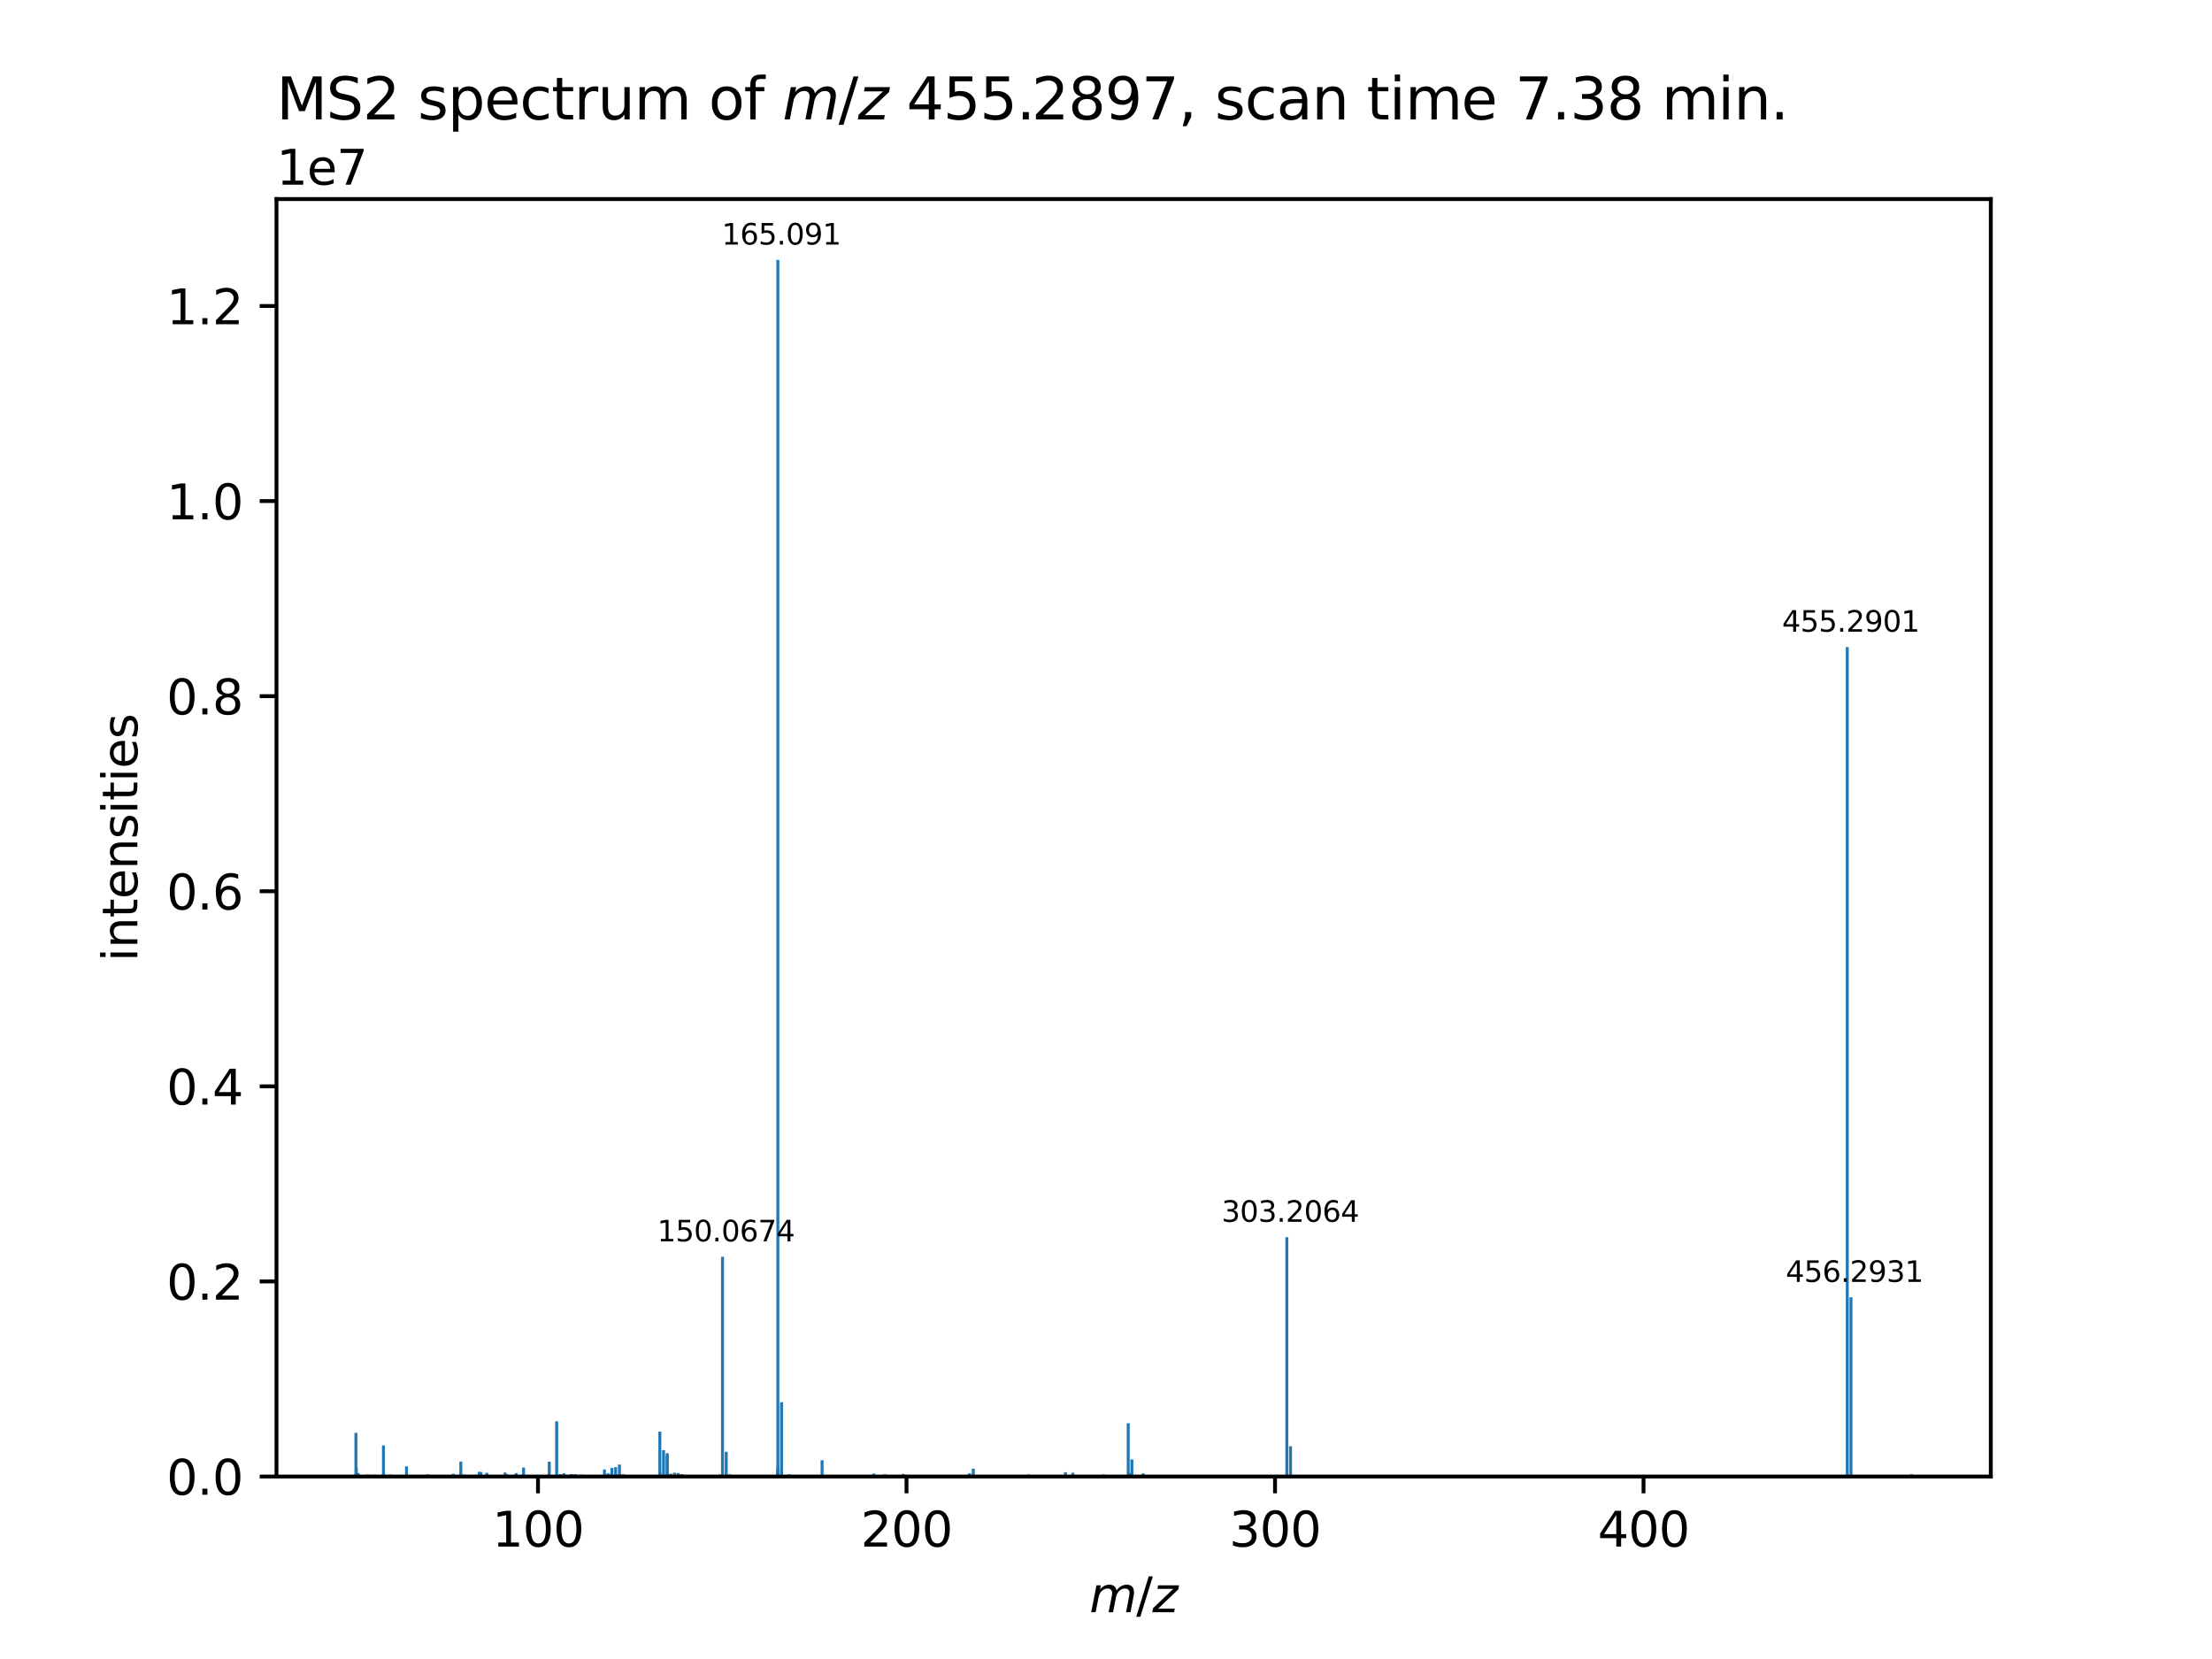 <?xml version="1.0" encoding="utf-8" standalone="no"?>
<!DOCTYPE svg PUBLIC "-//W3C//DTD SVG 1.1//EN"
  "http://www.w3.org/Graphics/SVG/1.1/DTD/svg11.dtd">
<svg xmlns:xlink="http://www.w3.org/1999/xlink" width="460.8pt" height="345.6pt" viewBox="0 0 460.8 345.6" xmlns="http://www.w3.org/2000/svg" version="1.1">
 <defs>
  <style type="text/css">*{stroke-linejoin: round; stroke-linecap: butt}</style>
 </defs>
 <g id="figure_1">
  <g id="patch_1">
   <path d="M 0 345.6 
L 460.8 345.6 
L 460.8 0 
L 0 0 
z
" style="fill: #ffffff"/>
  </g>
  <g id="axes_1">
   <g id="patch_2">
    <path d="M 57.6 307.584 
L 414.72 307.584 
L 414.72 41.472 
L 57.6 41.472 
z
" style="fill: #ffffff"/>
   </g>
   <g id="patch_3">
    <path d="M 73.833 307.584 
L 74.447 307.584 
L 74.447 307.118 
L 73.833 307.118 
z
" clip-path="url(#p48e1b397ef)" style="fill: #1f77b4"/>
   </g>
   <g id="patch_4">
    <path d="M 73.835 307.584 
L 74.449 307.584 
L 74.449 298.474 
L 73.835 298.474 
z
" clip-path="url(#p48e1b397ef)" style="fill: #1f77b4"/>
   </g>
   <g id="patch_5">
    <path d="M 73.92 307.584 
L 74.534 307.584 
L 74.534 305.673 
L 73.92 305.673 
z
" clip-path="url(#p48e1b397ef)" style="fill: #1f77b4"/>
   </g>
   <g id="patch_6">
    <path d="M 74.305 307.584 
L 74.919 307.584 
L 74.919 306.856 
L 74.305 306.856 
z
" clip-path="url(#p48e1b397ef)" style="fill: #1f77b4"/>
   </g>
   <g id="patch_7">
    <path d="M 74.497 307.584 
L 75.111 307.584 
L 75.111 307.254 
L 74.497 307.254 
z
" clip-path="url(#p48e1b397ef)" style="fill: #1f77b4"/>
   </g>
   <g id="patch_8">
    <path d="M 76.247 307.584 
L 76.861 307.584 
L 76.861 307.172 
L 76.247 307.172 
z
" clip-path="url(#p48e1b397ef)" style="fill: #1f77b4"/>
   </g>
   <g id="patch_9">
    <path d="M 76.962 307.584 
L 77.576 307.584 
L 77.576 307.219 
L 76.962 307.219 
z
" clip-path="url(#p48e1b397ef)" style="fill: #1f77b4"/>
   </g>
   <g id="patch_10">
    <path d="M 77.819 307.584 
L 78.433 307.584 
L 78.433 307.203 
L 77.819 307.203 
z
" clip-path="url(#p48e1b397ef)" style="fill: #1f77b4"/>
   </g>
   <g id="patch_11">
    <path d="M 79.574 307.584 
L 80.188 307.584 
L 80.188 306.986 
L 79.574 306.986 
z
" clip-path="url(#p48e1b397ef)" style="fill: #1f77b4"/>
   </g>
   <g id="patch_12">
    <path d="M 79.576 307.584 
L 80.19 307.584 
L 80.19 301.101 
L 79.576 301.101 
z
" clip-path="url(#p48e1b397ef)" style="fill: #1f77b4"/>
   </g>
   <g id="patch_13">
    <path d="M 80.995 307.584 
L 81.609 307.584 
L 81.609 307.173 
L 80.995 307.173 
z
" clip-path="url(#p48e1b397ef)" style="fill: #1f77b4"/>
   </g>
   <g id="patch_14">
    <path d="M 84.372 307.584 
L 84.986 307.584 
L 84.986 305.467 
L 84.372 305.467 
z
" clip-path="url(#p48e1b397ef)" style="fill: #1f77b4"/>
   </g>
   <g id="patch_15">
    <path d="M 88.788 307.584 
L 89.402 307.584 
L 89.402 307.122 
L 88.788 307.122 
z
" clip-path="url(#p48e1b397ef)" style="fill: #1f77b4"/>
   </g>
   <g id="patch_16">
    <path d="M 94.141 307.584 
L 94.755 307.584 
L 94.755 307.007 
L 94.141 307.007 
z
" clip-path="url(#p48e1b397ef)" style="fill: #1f77b4"/>
   </g>
   <g id="patch_17">
    <path d="M 95.688 307.584 
L 96.303 307.584 
L 96.303 304.477 
L 95.688 304.477 
z
" clip-path="url(#p48e1b397ef)" style="fill: #1f77b4"/>
   </g>
   <g id="patch_18">
    <path d="M 96.449 307.584 
L 97.064 307.584 
L 97.064 307.164 
L 96.449 307.164 
z
" clip-path="url(#p48e1b397ef)" style="fill: #1f77b4"/>
   </g>
   <g id="patch_19">
    <path d="M 98.962 307.584 
L 99.576 307.584 
L 99.576 307.214 
L 98.962 307.214 
z
" clip-path="url(#p48e1b397ef)" style="fill: #1f77b4"/>
   </g>
   <g id="patch_20">
    <path d="M 99.547 307.584 
L 100.161 307.584 
L 100.161 306.598 
L 99.547 306.598 
z
" clip-path="url(#p48e1b397ef)" style="fill: #1f77b4"/>
   </g>
   <g id="patch_21">
    <path d="M 99.863 307.584 
L 100.478 307.584 
L 100.478 306.665 
L 99.863 306.665 
z
" clip-path="url(#p48e1b397ef)" style="fill: #1f77b4"/>
   </g>
   <g id="patch_22">
    <path d="M 101.095 307.584 
L 101.709 307.584 
L 101.709 306.805 
L 101.095 306.805 
z
" clip-path="url(#p48e1b397ef)" style="fill: #1f77b4"/>
   </g>
   <g id="patch_23">
    <path d="M 104.9 307.584 
L 105.515 307.584 
L 105.515 306.762 
L 104.9 306.762 
z
" clip-path="url(#p48e1b397ef)" style="fill: #1f77b4"/>
   </g>
   <g id="patch_24">
    <path d="M 105.241 307.584 
L 105.855 307.584 
L 105.855 307.08 
L 105.241 307.08 
z
" clip-path="url(#p48e1b397ef)" style="fill: #1f77b4"/>
   </g>
   <g id="patch_25">
    <path d="M 107.212 307.584 
L 107.826 307.584 
L 107.826 306.864 
L 107.212 306.864 
z
" clip-path="url(#p48e1b397ef)" style="fill: #1f77b4"/>
   </g>
   <g id="patch_26">
    <path d="M 108.759 307.584 
L 109.373 307.584 
L 109.373 305.712 
L 108.759 305.712 
z
" clip-path="url(#p48e1b397ef)" style="fill: #1f77b4"/>
   </g>
   <g id="patch_27">
    <path d="M 113.919 307.584 
L 114.533 307.584 
L 114.533 307.153 
L 113.919 307.153 
z
" clip-path="url(#p48e1b397ef)" style="fill: #1f77b4"/>
   </g>
   <g id="patch_28">
    <path d="M 114.113 307.584 
L 114.727 307.584 
L 114.727 304.482 
L 114.113 304.482 
z
" clip-path="url(#p48e1b397ef)" style="fill: #1f77b4"/>
   </g>
   <g id="patch_29">
    <path d="M 115.66 307.584 
L 116.274 307.584 
L 116.274 296.081 
L 115.66 296.081 
z
" clip-path="url(#p48e1b397ef)" style="fill: #1f77b4"/>
   </g>
   <g id="patch_30">
    <path d="M 116.424 307.584 
L 117.038 307.584 
L 117.038 307.118 
L 116.424 307.118 
z
" clip-path="url(#p48e1b397ef)" style="fill: #1f77b4"/>
   </g>
   <g id="patch_31">
    <path d="M 116.43 307.584 
L 117.044 307.584 
L 117.044 307.12 
L 116.43 307.12 
z
" clip-path="url(#p48e1b397ef)" style="fill: #1f77b4"/>
   </g>
   <g id="patch_32">
    <path d="M 117.179 307.584 
L 117.793 307.584 
L 117.793 306.917 
L 117.179 306.917 
z
" clip-path="url(#p48e1b397ef)" style="fill: #1f77b4"/>
   </g>
   <g id="patch_33">
    <path d="M 118.727 307.584 
L 119.341 307.584 
L 119.341 307.069 
L 118.727 307.069 
z
" clip-path="url(#p48e1b397ef)" style="fill: #1f77b4"/>
   </g>
   <g id="patch_34">
    <path d="M 119.518 307.584 
L 120.132 307.584 
L 120.132 307.114 
L 119.518 307.114 
z
" clip-path="url(#p48e1b397ef)" style="fill: #1f77b4"/>
   </g>
   <g id="patch_35">
    <path d="M 121.01 307.584 
L 121.624 307.584 
L 121.624 307.21 
L 121.01 307.21 
z
" clip-path="url(#p48e1b397ef)" style="fill: #1f77b4"/>
   </g>
   <g id="patch_36">
    <path d="M 125.618 307.584 
L 126.232 307.584 
L 126.232 306.12 
L 125.618 306.12 
z
" clip-path="url(#p48e1b397ef)" style="fill: #1f77b4"/>
   </g>
   <g id="patch_37">
    <path d="M 126.391 307.584 
L 127.006 307.584 
L 127.006 306.913 
L 126.391 306.913 
z
" clip-path="url(#p48e1b397ef)" style="fill: #1f77b4"/>
   </g>
   <g id="patch_38">
    <path d="M 127.165 307.584 
L 127.779 307.584 
L 127.779 305.804 
L 127.165 305.804 
z
" clip-path="url(#p48e1b397ef)" style="fill: #1f77b4"/>
   </g>
   <g id="patch_39">
    <path d="M 127.939 307.584 
L 128.553 307.584 
L 128.553 305.626 
L 127.939 305.626 
z
" clip-path="url(#p48e1b397ef)" style="fill: #1f77b4"/>
   </g>
   <g id="patch_40">
    <path d="M 128.713 307.584 
L 129.327 307.584 
L 129.327 307.139 
L 128.713 307.139 
z
" clip-path="url(#p48e1b397ef)" style="fill: #1f77b4"/>
   </g>
   <g id="patch_41">
    <path d="M 128.731 307.584 
L 129.345 307.584 
L 129.345 305.1 
L 128.731 305.1 
z
" clip-path="url(#p48e1b397ef)" style="fill: #1f77b4"/>
   </g>
   <g id="patch_42">
    <path d="M 129.486 307.584 
L 130.1 307.584 
L 130.1 307.111 
L 129.486 307.111 
z
" clip-path="url(#p48e1b397ef)" style="fill: #1f77b4"/>
   </g>
   <g id="patch_43">
    <path d="M 137.151 307.584 
L 137.765 307.584 
L 137.765 298.228 
L 137.151 298.228 
z
" clip-path="url(#p48e1b397ef)" style="fill: #1f77b4"/>
   </g>
   <g id="patch_44">
    <path d="M 137.159 307.584 
L 137.773 307.584 
L 137.773 306.585 
L 137.159 306.585 
z
" clip-path="url(#p48e1b397ef)" style="fill: #1f77b4"/>
   </g>
   <g id="patch_45">
    <path d="M 137.924 307.584 
L 138.539 307.584 
L 138.539 302.093 
L 137.924 302.093 
z
" clip-path="url(#p48e1b397ef)" style="fill: #1f77b4"/>
   </g>
   <g id="patch_46">
    <path d="M 138.67 307.584 
L 139.284 307.584 
L 139.284 303.198 
L 138.67 303.198 
z
" clip-path="url(#p48e1b397ef)" style="fill: #1f77b4"/>
   </g>
   <g id="patch_47">
    <path d="M 138.698 307.584 
L 139.312 307.584 
L 139.312 302.728 
L 138.698 302.728 
z
" clip-path="url(#p48e1b397ef)" style="fill: #1f77b4"/>
   </g>
   <g id="patch_48">
    <path d="M 139.443 307.584 
L 140.058 307.584 
L 140.058 307.042 
L 139.443 307.042 
z
" clip-path="url(#p48e1b397ef)" style="fill: #1f77b4"/>
   </g>
   <g id="patch_49">
    <path d="M 139.468 307.584 
L 140.083 307.584 
L 140.083 307.037 
L 139.468 307.037 
z
" clip-path="url(#p48e1b397ef)" style="fill: #1f77b4"/>
   </g>
   <g id="patch_50">
    <path d="M 140.217 307.584 
L 140.831 307.584 
L 140.831 306.796 
L 140.217 306.796 
z
" clip-path="url(#p48e1b397ef)" style="fill: #1f77b4"/>
   </g>
   <g id="patch_51">
    <path d="M 140.245 307.584 
L 140.859 307.584 
L 140.859 307.091 
L 140.245 307.091 
z
" clip-path="url(#p48e1b397ef)" style="fill: #1f77b4"/>
   </g>
   <g id="patch_52">
    <path d="M 140.991 307.584 
L 141.605 307.584 
L 141.605 306.852 
L 140.991 306.852 
z
" clip-path="url(#p48e1b397ef)" style="fill: #1f77b4"/>
   </g>
   <g id="patch_53">
    <path d="M 141.765 307.584 
L 142.379 307.584 
L 142.379 307.064 
L 141.765 307.064 
z
" clip-path="url(#p48e1b397ef)" style="fill: #1f77b4"/>
   </g>
   <g id="patch_54">
    <path d="M 149.715 307.584 
L 150.329 307.584 
L 150.329 307.162 
L 149.715 307.162 
z
" clip-path="url(#p48e1b397ef)" style="fill: #1f77b4"/>
   </g>
   <g id="patch_55">
    <path d="M 150.203 307.584 
L 150.817 307.584 
L 150.817 261.802 
L 150.203 261.802 
z
" clip-path="url(#p48e1b397ef)" style="fill: #1f77b4"/>
   </g>
   <g id="patch_56">
    <path d="M 150.977 307.584 
L 151.591 307.584 
L 151.591 302.426 
L 150.977 302.426 
z
" clip-path="url(#p48e1b397ef)" style="fill: #1f77b4"/>
   </g>
   <g id="patch_57">
    <path d="M 151.75 307.584 
L 152.364 307.584 
L 152.364 307.12 
L 151.75 307.12 
z
" clip-path="url(#p48e1b397ef)" style="fill: #1f77b4"/>
   </g>
   <g id="patch_58">
    <path d="M 161.708 307.584 
L 162.322 307.584 
L 162.322 306.898 
L 161.708 306.898 
z
" clip-path="url(#p48e1b397ef)" style="fill: #1f77b4"/>
   </g>
   <g id="patch_59">
    <path d="M 161.714 307.584 
L 162.328 307.584 
L 162.328 306.213 
L 161.714 306.213 
z
" clip-path="url(#p48e1b397ef)" style="fill: #1f77b4"/>
   </g>
   <g id="patch_60">
    <path d="M 161.719 307.584 
L 162.333 307.584 
L 162.333 305.634 
L 161.719 305.634 
z
" clip-path="url(#p48e1b397ef)" style="fill: #1f77b4"/>
   </g>
   <g id="patch_61">
    <path d="M 161.736 307.584 
L 162.351 307.584 
L 162.351 54.144 
L 161.736 54.144 
z
" clip-path="url(#p48e1b397ef)" style="fill: #1f77b4"/>
   </g>
   <g id="patch_62">
    <path d="M 162.507 307.584 
L 163.121 307.584 
L 163.121 292.099 
L 162.507 292.099 
z
" clip-path="url(#p48e1b397ef)" style="fill: #1f77b4"/>
   </g>
   <g id="patch_63">
    <path d="M 164.055 307.584 
L 164.669 307.584 
L 164.669 307.126 
L 164.055 307.126 
z
" clip-path="url(#p48e1b397ef)" style="fill: #1f77b4"/>
   </g>
   <g id="patch_64">
    <path d="M 170.948 307.584 
L 171.563 307.584 
L 171.563 304.187 
L 170.948 304.187 
z
" clip-path="url(#p48e1b397ef)" style="fill: #1f77b4"/>
   </g>
   <g id="patch_65">
    <path d="M 181.708 307.584 
L 182.322 307.584 
L 182.322 306.98 
L 181.708 306.98 
z
" clip-path="url(#p48e1b397ef)" style="fill: #1f77b4"/>
   </g>
   <g id="patch_66">
    <path d="M 184.017 307.584 
L 184.631 307.584 
L 184.631 307.116 
L 184.017 307.116 
z
" clip-path="url(#p48e1b397ef)" style="fill: #1f77b4"/>
   </g>
   <g id="patch_67">
    <path d="M 187.853 307.584 
L 188.467 307.584 
L 188.467 307.045 
L 187.853 307.045 
z
" clip-path="url(#p48e1b397ef)" style="fill: #1f77b4"/>
   </g>
   <g id="patch_68">
    <path d="M 201.669 307.584 
L 202.283 307.584 
L 202.283 306.922 
L 201.669 306.922 
z
" clip-path="url(#p48e1b397ef)" style="fill: #1f77b4"/>
   </g>
   <g id="patch_69">
    <path d="M 202.444 307.584 
L 203.058 307.584 
L 203.058 305.944 
L 202.444 305.944 
z
" clip-path="url(#p48e1b397ef)" style="fill: #1f77b4"/>
   </g>
   <g id="patch_70">
    <path d="M 213.987 307.584 
L 214.601 307.584 
L 214.601 307.159 
L 213.987 307.159 
z
" clip-path="url(#p48e1b397ef)" style="fill: #1f77b4"/>
   </g>
   <g id="patch_71">
    <path d="M 221.652 307.584 
L 222.266 307.584 
L 222.266 306.7 
L 221.652 306.7 
z
" clip-path="url(#p48e1b397ef)" style="fill: #1f77b4"/>
   </g>
   <g id="patch_72">
    <path d="M 223.189 307.584 
L 223.803 307.584 
L 223.803 306.799 
L 223.189 306.799 
z
" clip-path="url(#p48e1b397ef)" style="fill: #1f77b4"/>
   </g>
   <g id="patch_73">
    <path d="M 229.573 307.584 
L 230.187 307.584 
L 230.187 307.16 
L 229.573 307.16 
z
" clip-path="url(#p48e1b397ef)" style="fill: #1f77b4"/>
   </g>
   <g id="patch_74">
    <path d="M 234.722 307.584 
L 235.336 307.584 
L 235.336 296.479 
L 234.722 296.479 
z
" clip-path="url(#p48e1b397ef)" style="fill: #1f77b4"/>
   </g>
   <g id="patch_75">
    <path d="M 235.194 307.584 
L 235.809 307.584 
L 235.809 306.842 
L 235.194 306.842 
z
" clip-path="url(#p48e1b397ef)" style="fill: #1f77b4"/>
   </g>
   <g id="patch_76">
    <path d="M 235.487 307.584 
L 236.101 307.584 
L 236.101 304.03 
L 235.487 304.03 
z
" clip-path="url(#p48e1b397ef)" style="fill: #1f77b4"/>
   </g>
   <g id="patch_77">
    <path d="M 237.817 307.584 
L 238.431 307.584 
L 238.431 306.928 
L 237.817 306.928 
z
" clip-path="url(#p48e1b397ef)" style="fill: #1f77b4"/>
   </g>
   <g id="patch_78">
    <path d="M 267.764 307.584 
L 268.379 307.584 
L 268.379 257.725 
L 267.764 257.725 
z
" clip-path="url(#p48e1b397ef)" style="fill: #1f77b4"/>
   </g>
   <g id="patch_79">
    <path d="M 268.534 307.584 
L 269.148 307.584 
L 269.148 301.283 
L 268.534 301.283 
z
" clip-path="url(#p48e1b397ef)" style="fill: #1f77b4"/>
   </g>
   <g id="patch_80">
    <path d="M 384.516 307.584 
L 385.13 307.584 
L 385.13 134.794 
L 384.516 134.794 
z
" clip-path="url(#p48e1b397ef)" style="fill: #1f77b4"/>
   </g>
   <g id="patch_81">
    <path d="M 385.286 307.584 
L 385.9 307.584 
L 385.9 270.245 
L 385.286 270.245 
z
" clip-path="url(#p48e1b397ef)" style="fill: #1f77b4"/>
   </g>
   <g id="patch_82">
    <path d="M 397.873 307.584 
L 398.487 307.584 
L 398.487 307.107 
L 397.873 307.107 
z
" clip-path="url(#p48e1b397ef)" style="fill: #1f77b4"/>
   </g>
   <g id="matplotlib.axis_1">
    <g id="xtick_1">
     <g id="line2d_1">
      <defs>
       <path id="ma6f1d16a0d" d="M 0 0 
L 0 3.5 
" style="stroke: #000000; stroke-width: 0.8"/>
      </defs>
      <g>
       <use xlink:href="#ma6f1d16a0d" x="112.075" y="307.584" style="stroke: #000000; stroke-width: 0.8"/>
      </g>
     </g>
     <g id="text_1">
      <!-- 100 -->
      <g transform="translate(102.531 322.182) scale(0.1 -0.1)">
       <defs>
        <path id="DejaVuSans-31" d="M 794 531 
L 1825 531 
L 1825 4091 
L 703 3866 
L 703 4441 
L 1819 4666 
L 2450 4666 
L 2450 531 
L 3481 531 
L 3481 0 
L 794 0 
L 794 531 
z
" transform="scale(0.016)"/>
        <path id="DejaVuSans-30" d="M 2034 4250 
Q 1547 4250 1301 3770 
Q 1056 3291 1056 2328 
Q 1056 1369 1301 889 
Q 1547 409 2034 409 
Q 2525 409 2770 889 
Q 3016 1369 3016 2328 
Q 3016 3291 2770 3770 
Q 2525 4250 2034 4250 
z
M 2034 4750 
Q 2819 4750 3233 4129 
Q 3647 3509 3647 2328 
Q 3647 1150 3233 529 
Q 2819 -91 2034 -91 
Q 1250 -91 836 529 
Q 422 1150 422 2328 
Q 422 3509 836 4129 
Q 1250 4750 2034 4750 
z
" transform="scale(0.016)"/>
       </defs>
       <use xlink:href="#DejaVuSans-31"/>
       <use xlink:href="#DejaVuSans-30" x="63.623"/>
       <use xlink:href="#DejaVuSans-30" x="127.246"/>
      </g>
     </g>
    </g>
    <g id="xtick_2">
     <g id="line2d_2">
      <g>
       <use xlink:href="#ma6f1d16a0d" x="188.842" y="307.584" style="stroke: #000000; stroke-width: 0.8"/>
      </g>
     </g>
     <g id="text_2">
      <!-- 200 -->
      <g transform="translate(179.299 322.182) scale(0.1 -0.1)">
       <defs>
        <path id="DejaVuSans-32" d="M 1228 531 
L 3431 531 
L 3431 0 
L 469 0 
L 469 531 
Q 828 903 1448 1529 
Q 2069 2156 2228 2338 
Q 2531 2678 2651 2914 
Q 2772 3150 2772 3378 
Q 2772 3750 2511 3984 
Q 2250 4219 1831 4219 
Q 1534 4219 1204 4116 
Q 875 4013 500 3803 
L 500 4441 
Q 881 4594 1212 4672 
Q 1544 4750 1819 4750 
Q 2544 4750 2975 4387 
Q 3406 4025 3406 3419 
Q 3406 3131 3298 2873 
Q 3191 2616 2906 2266 
Q 2828 2175 2409 1742 
Q 1991 1309 1228 531 
z
" transform="scale(0.016)"/>
       </defs>
       <use xlink:href="#DejaVuSans-32"/>
       <use xlink:href="#DejaVuSans-30" x="63.623"/>
       <use xlink:href="#DejaVuSans-30" x="127.246"/>
      </g>
     </g>
    </g>
    <g id="xtick_3">
     <g id="line2d_3">
      <g>
       <use xlink:href="#ma6f1d16a0d" x="265.61" y="307.584" style="stroke: #000000; stroke-width: 0.8"/>
      </g>
     </g>
     <g id="text_3">
      <!-- 300 -->
      <g transform="translate(256.066 322.182) scale(0.1 -0.1)">
       <defs>
        <path id="DejaVuSans-33" d="M 2597 2516 
Q 3050 2419 3304 2112 
Q 3559 1806 3559 1356 
Q 3559 666 3084 287 
Q 2609 -91 1734 -91 
Q 1441 -91 1130 -33 
Q 819 25 488 141 
L 488 750 
Q 750 597 1062 519 
Q 1375 441 1716 441 
Q 2309 441 2620 675 
Q 2931 909 2931 1356 
Q 2931 1769 2642 2001 
Q 2353 2234 1838 2234 
L 1294 2234 
L 1294 2753 
L 1863 2753 
Q 2328 2753 2575 2939 
Q 2822 3125 2822 3475 
Q 2822 3834 2567 4026 
Q 2313 4219 1838 4219 
Q 1578 4219 1281 4162 
Q 984 4106 628 3988 
L 628 4550 
Q 988 4650 1302 4700 
Q 1616 4750 1894 4750 
Q 2613 4750 3031 4423 
Q 3450 4097 3450 3541 
Q 3450 3153 3228 2886 
Q 3006 2619 2597 2516 
z
" transform="scale(0.016)"/>
       </defs>
       <use xlink:href="#DejaVuSans-33"/>
       <use xlink:href="#DejaVuSans-30" x="63.623"/>
       <use xlink:href="#DejaVuSans-30" x="127.246"/>
      </g>
     </g>
    </g>
    <g id="xtick_4">
     <g id="line2d_4">
      <g>
       <use xlink:href="#ma6f1d16a0d" x="342.378" y="307.584" style="stroke: #000000; stroke-width: 0.8"/>
      </g>
     </g>
     <g id="text_4">
      <!-- 400 -->
      <g transform="translate(332.834 322.182) scale(0.1 -0.1)">
       <defs>
        <path id="DejaVuSans-34" d="M 2419 4116 
L 825 1625 
L 2419 1625 
L 2419 4116 
z
M 2253 4666 
L 3047 4666 
L 3047 1625 
L 3713 1625 
L 3713 1100 
L 3047 1100 
L 3047 0 
L 2419 0 
L 2419 1100 
L 313 1100 
L 313 1709 
L 2253 4666 
z
" transform="scale(0.016)"/>
       </defs>
       <use xlink:href="#DejaVuSans-34"/>
       <use xlink:href="#DejaVuSans-30" x="63.623"/>
       <use xlink:href="#DejaVuSans-30" x="127.246"/>
      </g>
     </g>
    </g>
    <g id="text_5">
     <!-- ${m/z}$ -->
     <g transform="translate(226.96 335.861) scale(0.1 -0.1)">
      <defs>
       <path id="DejaVuSans-Oblique-6d" d="M 5747 2113 
L 5338 0 
L 4763 0 
L 5166 2094 
Q 5191 2228 5203 2325 
Q 5216 2422 5216 2491 
Q 5216 2772 5059 2928 
Q 4903 3084 4622 3084 
Q 4203 3084 3875 2770 
Q 3547 2456 3450 1953 
L 3066 0 
L 2491 0 
L 2900 2094 
Q 2925 2209 2937 2307 
Q 2950 2406 2950 2484 
Q 2950 2769 2794 2926 
Q 2638 3084 2363 3084 
Q 1938 3084 1609 2770 
Q 1281 2456 1184 1953 
L 800 0 
L 225 0 
L 909 3500 
L 1484 3500 
L 1375 2956 
Q 1609 3263 1923 3423 
Q 2238 3584 2597 3584 
Q 2978 3584 3223 3384 
Q 3469 3184 3519 2828 
Q 3781 3197 4126 3390 
Q 4472 3584 4856 3584 
Q 5306 3584 5551 3325 
Q 5797 3066 5797 2591 
Q 5797 2488 5784 2364 
Q 5772 2241 5747 2113 
z
" transform="scale(0.016)"/>
       <path id="DejaVuSans-2f" d="M 1625 4666 
L 2156 4666 
L 531 -594 
L 0 -594 
L 1625 4666 
z
" transform="scale(0.016)"/>
       <path id="DejaVuSans-Oblique-7a" d="M 744 3500 
L 3475 3500 
L 3372 2975 
L 738 459 
L 2913 459 
L 2822 0 
L -19 0 
L 84 525 
L 2719 3041 
L 653 3041 
L 744 3500 
z
" transform="scale(0.016)"/>
      </defs>
      <use xlink:href="#DejaVuSans-Oblique-6d" transform="translate(0 0.094)"/>
      <use xlink:href="#DejaVuSans-2f" transform="translate(97.412 0.094)"/>
      <use xlink:href="#DejaVuSans-Oblique-7a" transform="translate(131.104 0.094)"/>
     </g>
    </g>
   </g>
   <g id="matplotlib.axis_2">
    <g id="ytick_1">
     <g id="line2d_5">
      <defs>
       <path id="m318a97d03a" d="M 0 0 
L -3.5 0 
" style="stroke: #000000; stroke-width: 0.8"/>
      </defs>
      <g>
       <use xlink:href="#m318a97d03a" x="57.6" y="307.584" style="stroke: #000000; stroke-width: 0.8"/>
      </g>
     </g>
     <g id="text_6">
      <!-- 0.0 -->
      <g transform="translate(34.697 311.383) scale(0.1 -0.1)">
       <defs>
        <path id="DejaVuSans-2e" d="M 684 794 
L 1344 794 
L 1344 0 
L 684 0 
L 684 794 
z
" transform="scale(0.016)"/>
       </defs>
       <use xlink:href="#DejaVuSans-30"/>
       <use xlink:href="#DejaVuSans-2e" x="63.623"/>
       <use xlink:href="#DejaVuSans-30" x="95.41"/>
      </g>
     </g>
    </g>
    <g id="ytick_2">
     <g id="line2d_6">
      <g>
       <use xlink:href="#m318a97d03a" x="57.6" y="266.944" style="stroke: #000000; stroke-width: 0.8"/>
      </g>
     </g>
     <g id="text_7">
      <!-- 0.2 -->
      <g transform="translate(34.697 270.743) scale(0.1 -0.1)">
       <use xlink:href="#DejaVuSans-30"/>
       <use xlink:href="#DejaVuSans-2e" x="63.623"/>
       <use xlink:href="#DejaVuSans-32" x="95.41"/>
      </g>
     </g>
    </g>
    <g id="ytick_3">
     <g id="line2d_7">
      <g>
       <use xlink:href="#m318a97d03a" x="57.6" y="226.304" style="stroke: #000000; stroke-width: 0.8"/>
      </g>
     </g>
     <g id="text_8">
      <!-- 0.4 -->
      <g transform="translate(34.697 230.103) scale(0.1 -0.1)">
       <use xlink:href="#DejaVuSans-30"/>
       <use xlink:href="#DejaVuSans-2e" x="63.623"/>
       <use xlink:href="#DejaVuSans-34" x="95.41"/>
      </g>
     </g>
    </g>
    <g id="ytick_4">
     <g id="line2d_8">
      <g>
       <use xlink:href="#m318a97d03a" x="57.6" y="185.664" style="stroke: #000000; stroke-width: 0.8"/>
      </g>
     </g>
     <g id="text_9">
      <!-- 0.6 -->
      <g transform="translate(34.697 189.463) scale(0.1 -0.1)">
       <defs>
        <path id="DejaVuSans-36" d="M 2113 2584 
Q 1688 2584 1439 2293 
Q 1191 2003 1191 1497 
Q 1191 994 1439 701 
Q 1688 409 2113 409 
Q 2538 409 2786 701 
Q 3034 994 3034 1497 
Q 3034 2003 2786 2293 
Q 2538 2584 2113 2584 
z
M 3366 4563 
L 3366 3988 
Q 3128 4100 2886 4159 
Q 2644 4219 2406 4219 
Q 1781 4219 1451 3797 
Q 1122 3375 1075 2522 
Q 1259 2794 1537 2939 
Q 1816 3084 2150 3084 
Q 2853 3084 3261 2657 
Q 3669 2231 3669 1497 
Q 3669 778 3244 343 
Q 2819 -91 2113 -91 
Q 1303 -91 875 529 
Q 447 1150 447 2328 
Q 447 3434 972 4092 
Q 1497 4750 2381 4750 
Q 2619 4750 2861 4703 
Q 3103 4656 3366 4563 
z
" transform="scale(0.016)"/>
       </defs>
       <use xlink:href="#DejaVuSans-30"/>
       <use xlink:href="#DejaVuSans-2e" x="63.623"/>
       <use xlink:href="#DejaVuSans-36" x="95.41"/>
      </g>
     </g>
    </g>
    <g id="ytick_5">
     <g id="line2d_9">
      <g>
       <use xlink:href="#m318a97d03a" x="57.6" y="145.024" style="stroke: #000000; stroke-width: 0.8"/>
      </g>
     </g>
     <g id="text_10">
      <!-- 0.8 -->
      <g transform="translate(34.697 148.823) scale(0.1 -0.1)">
       <defs>
        <path id="DejaVuSans-38" d="M 2034 2216 
Q 1584 2216 1326 1975 
Q 1069 1734 1069 1313 
Q 1069 891 1326 650 
Q 1584 409 2034 409 
Q 2484 409 2743 651 
Q 3003 894 3003 1313 
Q 3003 1734 2745 1975 
Q 2488 2216 2034 2216 
z
M 1403 2484 
Q 997 2584 770 2862 
Q 544 3141 544 3541 
Q 544 4100 942 4425 
Q 1341 4750 2034 4750 
Q 2731 4750 3128 4425 
Q 3525 4100 3525 3541 
Q 3525 3141 3298 2862 
Q 3072 2584 2669 2484 
Q 3125 2378 3379 2068 
Q 3634 1759 3634 1313 
Q 3634 634 3220 271 
Q 2806 -91 2034 -91 
Q 1263 -91 848 271 
Q 434 634 434 1313 
Q 434 1759 690 2068 
Q 947 2378 1403 2484 
z
M 1172 3481 
Q 1172 3119 1398 2916 
Q 1625 2713 2034 2713 
Q 2441 2713 2670 2916 
Q 2900 3119 2900 3481 
Q 2900 3844 2670 4047 
Q 2441 4250 2034 4250 
Q 1625 4250 1398 4047 
Q 1172 3844 1172 3481 
z
" transform="scale(0.016)"/>
       </defs>
       <use xlink:href="#DejaVuSans-30"/>
       <use xlink:href="#DejaVuSans-2e" x="63.623"/>
       <use xlink:href="#DejaVuSans-38" x="95.41"/>
      </g>
     </g>
    </g>
    <g id="ytick_6">
     <g id="line2d_10">
      <g>
       <use xlink:href="#m318a97d03a" x="57.6" y="104.384" style="stroke: #000000; stroke-width: 0.8"/>
      </g>
     </g>
     <g id="text_11">
      <!-- 1.0 -->
      <g transform="translate(34.697 108.183) scale(0.1 -0.1)">
       <use xlink:href="#DejaVuSans-31"/>
       <use xlink:href="#DejaVuSans-2e" x="63.623"/>
       <use xlink:href="#DejaVuSans-30" x="95.41"/>
      </g>
     </g>
    </g>
    <g id="ytick_7">
     <g id="line2d_11">
      <g>
       <use xlink:href="#m318a97d03a" x="57.6" y="63.744" style="stroke: #000000; stroke-width: 0.8"/>
      </g>
     </g>
     <g id="text_12">
      <!-- 1.2 -->
      <g transform="translate(34.697 67.543) scale(0.1 -0.1)">
       <use xlink:href="#DejaVuSans-31"/>
       <use xlink:href="#DejaVuSans-2e" x="63.623"/>
       <use xlink:href="#DejaVuSans-32" x="95.41"/>
      </g>
     </g>
    </g>
    <g id="text_13">
     <!-- intensities -->
     <g transform="translate(28.617 200.315) rotate(-90) scale(0.1 -0.1)">
      <defs>
       <path id="DejaVuSans-69" d="M 603 3500 
L 1178 3500 
L 1178 0 
L 603 0 
L 603 3500 
z
M 603 4863 
L 1178 4863 
L 1178 4134 
L 603 4134 
L 603 4863 
z
" transform="scale(0.016)"/>
       <path id="DejaVuSans-6e" d="M 3513 2113 
L 3513 0 
L 2938 0 
L 2938 2094 
Q 2938 2591 2744 2837 
Q 2550 3084 2163 3084 
Q 1697 3084 1428 2787 
Q 1159 2491 1159 1978 
L 1159 0 
L 581 0 
L 581 3500 
L 1159 3500 
L 1159 2956 
Q 1366 3272 1645 3428 
Q 1925 3584 2291 3584 
Q 2894 3584 3203 3211 
Q 3513 2838 3513 2113 
z
" transform="scale(0.016)"/>
       <path id="DejaVuSans-74" d="M 1172 4494 
L 1172 3500 
L 2356 3500 
L 2356 3053 
L 1172 3053 
L 1172 1153 
Q 1172 725 1289 603 
Q 1406 481 1766 481 
L 2356 481 
L 2356 0 
L 1766 0 
Q 1100 0 847 248 
Q 594 497 594 1153 
L 594 3053 
L 172 3053 
L 172 3500 
L 594 3500 
L 594 4494 
L 1172 4494 
z
" transform="scale(0.016)"/>
       <path id="DejaVuSans-65" d="M 3597 1894 
L 3597 1613 
L 953 1613 
Q 991 1019 1311 708 
Q 1631 397 2203 397 
Q 2534 397 2845 478 
Q 3156 559 3463 722 
L 3463 178 
Q 3153 47 2828 -22 
Q 2503 -91 2169 -91 
Q 1331 -91 842 396 
Q 353 884 353 1716 
Q 353 2575 817 3079 
Q 1281 3584 2069 3584 
Q 2775 3584 3186 3129 
Q 3597 2675 3597 1894 
z
M 3022 2063 
Q 3016 2534 2758 2815 
Q 2500 3097 2075 3097 
Q 1594 3097 1305 2825 
Q 1016 2553 972 2059 
L 3022 2063 
z
" transform="scale(0.016)"/>
       <path id="DejaVuSans-73" d="M 2834 3397 
L 2834 2853 
Q 2591 2978 2328 3040 
Q 2066 3103 1784 3103 
Q 1356 3103 1142 2972 
Q 928 2841 928 2578 
Q 928 2378 1081 2264 
Q 1234 2150 1697 2047 
L 1894 2003 
Q 2506 1872 2764 1633 
Q 3022 1394 3022 966 
Q 3022 478 2636 193 
Q 2250 -91 1575 -91 
Q 1294 -91 989 -36 
Q 684 19 347 128 
L 347 722 
Q 666 556 975 473 
Q 1284 391 1588 391 
Q 1994 391 2212 530 
Q 2431 669 2431 922 
Q 2431 1156 2273 1281 
Q 2116 1406 1581 1522 
L 1381 1569 
Q 847 1681 609 1914 
Q 372 2147 372 2553 
Q 372 3047 722 3315 
Q 1072 3584 1716 3584 
Q 2034 3584 2315 3537 
Q 2597 3491 2834 3397 
z
" transform="scale(0.016)"/>
      </defs>
      <use xlink:href="#DejaVuSans-69"/>
      <use xlink:href="#DejaVuSans-6e" x="27.783"/>
      <use xlink:href="#DejaVuSans-74" x="91.162"/>
      <use xlink:href="#DejaVuSans-65" x="130.371"/>
      <use xlink:href="#DejaVuSans-6e" x="191.895"/>
      <use xlink:href="#DejaVuSans-73" x="255.273"/>
      <use xlink:href="#DejaVuSans-69" x="307.373"/>
      <use xlink:href="#DejaVuSans-74" x="335.156"/>
      <use xlink:href="#DejaVuSans-69" x="374.365"/>
      <use xlink:href="#DejaVuSans-65" x="402.148"/>
      <use xlink:href="#DejaVuSans-73" x="463.672"/>
     </g>
    </g>
    <g id="text_14">
     <!-- 1e7 -->
     <g transform="translate(57.6 38.472) scale(0.1 -0.1)">
      <defs>
       <path id="DejaVuSans-37" d="M 525 4666 
L 3525 4666 
L 3525 4397 
L 1831 0 
L 1172 0 
L 2766 4134 
L 525 4134 
L 525 4666 
z
" transform="scale(0.016)"/>
      </defs>
      <use xlink:href="#DejaVuSans-31"/>
      <use xlink:href="#DejaVuSans-65" x="63.623"/>
      <use xlink:href="#DejaVuSans-37" x="125.146"/>
     </g>
    </g>
   </g>
   <g id="patch_83">
    <path d="M 57.6 307.584 
L 57.6 41.472 
" style="fill: none; stroke: #000000; stroke-width: 0.8; stroke-linejoin: miter; stroke-linecap: square"/>
   </g>
   <g id="patch_84">
    <path d="M 414.72 307.584 
L 414.72 41.472 
" style="fill: none; stroke: #000000; stroke-width: 0.8; stroke-linejoin: miter; stroke-linecap: square"/>
   </g>
   <g id="patch_85">
    <path d="M 57.6 307.584 
L 414.72 307.584 
" style="fill: none; stroke: #000000; stroke-width: 0.8; stroke-linejoin: miter; stroke-linecap: square"/>
   </g>
   <g id="patch_86">
    <path d="M 57.6 41.472 
L 414.72 41.472 
" style="fill: none; stroke: #000000; stroke-width: 0.8; stroke-linejoin: miter; stroke-linecap: square"/>
   </g>
   <g id="text_15">
    <!-- 150.0674 -->
    <g transform="translate(136.916 258.598) scale(0.06 -0.06)">
     <defs>
      <path id="DejaVuSans-35" d="M 691 4666 
L 3169 4666 
L 3169 4134 
L 1269 4134 
L 1269 2991 
Q 1406 3038 1543 3061 
Q 1681 3084 1819 3084 
Q 2600 3084 3056 2656 
Q 3513 2228 3513 1497 
Q 3513 744 3044 326 
Q 2575 -91 1722 -91 
Q 1428 -91 1123 -41 
Q 819 9 494 109 
L 494 744 
Q 775 591 1075 516 
Q 1375 441 1709 441 
Q 2250 441 2565 725 
Q 2881 1009 2881 1497 
Q 2881 1984 2565 2268 
Q 2250 2553 1709 2553 
Q 1456 2553 1204 2497 
Q 953 2441 691 2322 
L 691 4666 
z
" transform="scale(0.016)"/>
     </defs>
     <use xlink:href="#DejaVuSans-31"/>
     <use xlink:href="#DejaVuSans-35" x="63.623"/>
     <use xlink:href="#DejaVuSans-30" x="127.246"/>
     <use xlink:href="#DejaVuSans-2e" x="190.869"/>
     <use xlink:href="#DejaVuSans-30" x="222.656"/>
     <use xlink:href="#DejaVuSans-36" x="286.279"/>
     <use xlink:href="#DejaVuSans-37" x="349.902"/>
     <use xlink:href="#DejaVuSans-34" x="413.525"/>
    </g>
   </g>
   <g id="text_16">
    <!-- 165.091 -->
    <g transform="translate(150.358 50.94) scale(0.06 -0.06)">
     <defs>
      <path id="DejaVuSans-39" d="M 703 97 
L 703 672 
Q 941 559 1184 500 
Q 1428 441 1663 441 
Q 2288 441 2617 861 
Q 2947 1281 2994 2138 
Q 2813 1869 2534 1725 
Q 2256 1581 1919 1581 
Q 1219 1581 811 2004 
Q 403 2428 403 3163 
Q 403 3881 828 4315 
Q 1253 4750 1959 4750 
Q 2769 4750 3195 4129 
Q 3622 3509 3622 2328 
Q 3622 1225 3098 567 
Q 2575 -91 1691 -91 
Q 1453 -91 1209 -44 
Q 966 3 703 97 
z
M 1959 2075 
Q 2384 2075 2632 2365 
Q 2881 2656 2881 3163 
Q 2881 3666 2632 3958 
Q 2384 4250 1959 4250 
Q 1534 4250 1286 3958 
Q 1038 3666 1038 3163 
Q 1038 2656 1286 2365 
Q 1534 2075 1959 2075 
z
" transform="scale(0.016)"/>
     </defs>
     <use xlink:href="#DejaVuSans-31"/>
     <use xlink:href="#DejaVuSans-36" x="63.623"/>
     <use xlink:href="#DejaVuSans-35" x="127.246"/>
     <use xlink:href="#DejaVuSans-2e" x="190.869"/>
     <use xlink:href="#DejaVuSans-30" x="222.656"/>
     <use xlink:href="#DejaVuSans-39" x="286.279"/>
     <use xlink:href="#DejaVuSans-31" x="349.902"/>
    </g>
   </g>
   <g id="text_17">
    <!-- 303.2064 -->
    <g transform="translate(254.477 254.52) scale(0.06 -0.06)">
     <use xlink:href="#DejaVuSans-33"/>
     <use xlink:href="#DejaVuSans-30" x="63.623"/>
     <use xlink:href="#DejaVuSans-33" x="127.246"/>
     <use xlink:href="#DejaVuSans-2e" x="190.869"/>
     <use xlink:href="#DejaVuSans-32" x="222.656"/>
     <use xlink:href="#DejaVuSans-30" x="286.279"/>
     <use xlink:href="#DejaVuSans-36" x="349.902"/>
     <use xlink:href="#DejaVuSans-34" x="413.525"/>
    </g>
   </g>
   <g id="text_18">
    <!-- 455.2901 -->
    <g transform="translate(371.228 131.589) scale(0.06 -0.06)">
     <use xlink:href="#DejaVuSans-34"/>
     <use xlink:href="#DejaVuSans-35" x="63.623"/>
     <use xlink:href="#DejaVuSans-35" x="127.246"/>
     <use xlink:href="#DejaVuSans-2e" x="190.869"/>
     <use xlink:href="#DejaVuSans-32" x="222.656"/>
     <use xlink:href="#DejaVuSans-39" x="286.279"/>
     <use xlink:href="#DejaVuSans-30" x="349.902"/>
     <use xlink:href="#DejaVuSans-31" x="413.525"/>
    </g>
   </g>
   <g id="text_19">
    <!-- 456.2931 -->
    <g transform="translate(371.998 267.041) scale(0.06 -0.06)">
     <use xlink:href="#DejaVuSans-34"/>
     <use xlink:href="#DejaVuSans-35" x="63.623"/>
     <use xlink:href="#DejaVuSans-36" x="127.246"/>
     <use xlink:href="#DejaVuSans-2e" x="190.869"/>
     <use xlink:href="#DejaVuSans-32" x="222.656"/>
     <use xlink:href="#DejaVuSans-39" x="286.279"/>
     <use xlink:href="#DejaVuSans-33" x="349.902"/>
     <use xlink:href="#DejaVuSans-31" x="413.525"/>
    </g>
   </g>
   <g id="text_20">
    <!-- MS2 spectrum of ${m/z}$ 455.2897, scan time 7.38 min. -->
    <g transform="translate(57.6 24.874) scale(0.12 -0.12)">
     <defs>
      <path id="DejaVuSans-4d" d="M 628 4666 
L 1569 4666 
L 2759 1491 
L 3956 4666 
L 4897 4666 
L 4897 0 
L 4281 0 
L 4281 4097 
L 3078 897 
L 2444 897 
L 1241 4097 
L 1241 0 
L 628 0 
L 628 4666 
z
" transform="scale(0.016)"/>
      <path id="DejaVuSans-53" d="M 3425 4513 
L 3425 3897 
Q 3066 4069 2747 4153 
Q 2428 4238 2131 4238 
Q 1616 4238 1336 4038 
Q 1056 3838 1056 3469 
Q 1056 3159 1242 3001 
Q 1428 2844 1947 2747 
L 2328 2669 
Q 3034 2534 3370 2195 
Q 3706 1856 3706 1288 
Q 3706 609 3251 259 
Q 2797 -91 1919 -91 
Q 1588 -91 1214 -16 
Q 841 59 441 206 
L 441 856 
Q 825 641 1194 531 
Q 1563 422 1919 422 
Q 2459 422 2753 634 
Q 3047 847 3047 1241 
Q 3047 1584 2836 1778 
Q 2625 1972 2144 2069 
L 1759 2144 
Q 1053 2284 737 2584 
Q 422 2884 422 3419 
Q 422 4038 858 4394 
Q 1294 4750 2059 4750 
Q 2388 4750 2728 4690 
Q 3069 4631 3425 4513 
z
" transform="scale(0.016)"/>
      <path id="DejaVuSans-20" transform="scale(0.016)"/>
      <path id="DejaVuSans-70" d="M 1159 525 
L 1159 -1331 
L 581 -1331 
L 581 3500 
L 1159 3500 
L 1159 2969 
Q 1341 3281 1617 3432 
Q 1894 3584 2278 3584 
Q 2916 3584 3314 3078 
Q 3713 2572 3713 1747 
Q 3713 922 3314 415 
Q 2916 -91 2278 -91 
Q 1894 -91 1617 61 
Q 1341 213 1159 525 
z
M 3116 1747 
Q 3116 2381 2855 2742 
Q 2594 3103 2138 3103 
Q 1681 3103 1420 2742 
Q 1159 2381 1159 1747 
Q 1159 1113 1420 752 
Q 1681 391 2138 391 
Q 2594 391 2855 752 
Q 3116 1113 3116 1747 
z
" transform="scale(0.016)"/>
      <path id="DejaVuSans-63" d="M 3122 3366 
L 3122 2828 
Q 2878 2963 2633 3030 
Q 2388 3097 2138 3097 
Q 1578 3097 1268 2742 
Q 959 2388 959 1747 
Q 959 1106 1268 751 
Q 1578 397 2138 397 
Q 2388 397 2633 464 
Q 2878 531 3122 666 
L 3122 134 
Q 2881 22 2623 -34 
Q 2366 -91 2075 -91 
Q 1284 -91 818 406 
Q 353 903 353 1747 
Q 353 2603 823 3093 
Q 1294 3584 2113 3584 
Q 2378 3584 2631 3529 
Q 2884 3475 3122 3366 
z
" transform="scale(0.016)"/>
      <path id="DejaVuSans-72" d="M 2631 2963 
Q 2534 3019 2420 3045 
Q 2306 3072 2169 3072 
Q 1681 3072 1420 2755 
Q 1159 2438 1159 1844 
L 1159 0 
L 581 0 
L 581 3500 
L 1159 3500 
L 1159 2956 
Q 1341 3275 1631 3429 
Q 1922 3584 2338 3584 
Q 2397 3584 2469 3576 
Q 2541 3569 2628 3553 
L 2631 2963 
z
" transform="scale(0.016)"/>
      <path id="DejaVuSans-75" d="M 544 1381 
L 544 3500 
L 1119 3500 
L 1119 1403 
Q 1119 906 1312 657 
Q 1506 409 1894 409 
Q 2359 409 2629 706 
Q 2900 1003 2900 1516 
L 2900 3500 
L 3475 3500 
L 3475 0 
L 2900 0 
L 2900 538 
Q 2691 219 2414 64 
Q 2138 -91 1772 -91 
Q 1169 -91 856 284 
Q 544 659 544 1381 
z
M 1991 3584 
L 1991 3584 
z
" transform="scale(0.016)"/>
      <path id="DejaVuSans-6d" d="M 3328 2828 
Q 3544 3216 3844 3400 
Q 4144 3584 4550 3584 
Q 5097 3584 5394 3201 
Q 5691 2819 5691 2113 
L 5691 0 
L 5113 0 
L 5113 2094 
Q 5113 2597 4934 2840 
Q 4756 3084 4391 3084 
Q 3944 3084 3684 2787 
Q 3425 2491 3425 1978 
L 3425 0 
L 2847 0 
L 2847 2094 
Q 2847 2600 2669 2842 
Q 2491 3084 2119 3084 
Q 1678 3084 1418 2786 
Q 1159 2488 1159 1978 
L 1159 0 
L 581 0 
L 581 3500 
L 1159 3500 
L 1159 2956 
Q 1356 3278 1631 3431 
Q 1906 3584 2284 3584 
Q 2666 3584 2933 3390 
Q 3200 3197 3328 2828 
z
" transform="scale(0.016)"/>
      <path id="DejaVuSans-6f" d="M 1959 3097 
Q 1497 3097 1228 2736 
Q 959 2375 959 1747 
Q 959 1119 1226 758 
Q 1494 397 1959 397 
Q 2419 397 2687 759 
Q 2956 1122 2956 1747 
Q 2956 2369 2687 2733 
Q 2419 3097 1959 3097 
z
M 1959 3584 
Q 2709 3584 3137 3096 
Q 3566 2609 3566 1747 
Q 3566 888 3137 398 
Q 2709 -91 1959 -91 
Q 1206 -91 779 398 
Q 353 888 353 1747 
Q 353 2609 779 3096 
Q 1206 3584 1959 3584 
z
" transform="scale(0.016)"/>
      <path id="DejaVuSans-66" d="M 2375 4863 
L 2375 4384 
L 1825 4384 
Q 1516 4384 1395 4259 
Q 1275 4134 1275 3809 
L 1275 3500 
L 2222 3500 
L 2222 3053 
L 1275 3053 
L 1275 0 
L 697 0 
L 697 3053 
L 147 3053 
L 147 3500 
L 697 3500 
L 697 3744 
Q 697 4328 969 4595 
Q 1241 4863 1831 4863 
L 2375 4863 
z
" transform="scale(0.016)"/>
      <path id="DejaVuSans-2c" d="M 750 794 
L 1409 794 
L 1409 256 
L 897 -744 
L 494 -744 
L 750 256 
L 750 794 
z
" transform="scale(0.016)"/>
      <path id="DejaVuSans-61" d="M 2194 1759 
Q 1497 1759 1228 1600 
Q 959 1441 959 1056 
Q 959 750 1161 570 
Q 1363 391 1709 391 
Q 2188 391 2477 730 
Q 2766 1069 2766 1631 
L 2766 1759 
L 2194 1759 
z
M 3341 1997 
L 3341 0 
L 2766 0 
L 2766 531 
Q 2569 213 2275 61 
Q 1981 -91 1556 -91 
Q 1019 -91 701 211 
Q 384 513 384 1019 
Q 384 1609 779 1909 
Q 1175 2209 1959 2209 
L 2766 2209 
L 2766 2266 
Q 2766 2663 2505 2880 
Q 2244 3097 1772 3097 
Q 1472 3097 1187 3025 
Q 903 2953 641 2809 
L 641 3341 
Q 956 3463 1253 3523 
Q 1550 3584 1831 3584 
Q 2591 3584 2966 3190 
Q 3341 2797 3341 1997 
z
" transform="scale(0.016)"/>
     </defs>
     <use xlink:href="#DejaVuSans-4d" transform="translate(0 0.016)"/>
     <use xlink:href="#DejaVuSans-53" transform="translate(86.279 0.016)"/>
     <use xlink:href="#DejaVuSans-32" transform="translate(149.756 0.016)"/>
     <use xlink:href="#DejaVuSans-20" transform="translate(213.379 0.016)"/>
     <use xlink:href="#DejaVuSans-73" transform="translate(245.166 0.016)"/>
     <use xlink:href="#DejaVuSans-70" transform="translate(297.266 0.016)"/>
     <use xlink:href="#DejaVuSans-65" transform="translate(360.742 0.016)"/>
     <use xlink:href="#DejaVuSans-63" transform="translate(422.266 0.016)"/>
     <use xlink:href="#DejaVuSans-74" transform="translate(477.246 0.016)"/>
     <use xlink:href="#DejaVuSans-72" transform="translate(516.455 0.016)"/>
     <use xlink:href="#DejaVuSans-75" transform="translate(557.568 0.016)"/>
     <use xlink:href="#DejaVuSans-6d" transform="translate(620.947 0.016)"/>
     <use xlink:href="#DejaVuSans-20" transform="translate(718.359 0.016)"/>
     <use xlink:href="#DejaVuSans-6f" transform="translate(750.146 0.016)"/>
     <use xlink:href="#DejaVuSans-66" transform="translate(811.328 0.016)"/>
     <use xlink:href="#DejaVuSans-20" transform="translate(846.533 0.016)"/>
     <use xlink:href="#DejaVuSans-Oblique-6d" transform="translate(878.32 0.016)"/>
     <use xlink:href="#DejaVuSans-2f" transform="translate(975.732 0.016)"/>
     <use xlink:href="#DejaVuSans-Oblique-7a" transform="translate(1009.424 0.016)"/>
     <use xlink:href="#DejaVuSans-20" transform="translate(1061.914 0.016)"/>
     <use xlink:href="#DejaVuSans-34" transform="translate(1093.701 0.016)"/>
     <use xlink:href="#DejaVuSans-35" transform="translate(1157.324 0.016)"/>
     <use xlink:href="#DejaVuSans-35" transform="translate(1220.947 0.016)"/>
     <use xlink:href="#DejaVuSans-2e" transform="translate(1284.57 0.016)"/>
     <use xlink:href="#DejaVuSans-32" transform="translate(1310.857 0.016)"/>
     <use xlink:href="#DejaVuSans-38" transform="translate(1374.48 0.016)"/>
     <use xlink:href="#DejaVuSans-39" transform="translate(1438.104 0.016)"/>
     <use xlink:href="#DejaVuSans-37" transform="translate(1501.727 0.016)"/>
     <use xlink:href="#DejaVuSans-2c" transform="translate(1565.35 0.016)"/>
     <use xlink:href="#DejaVuSans-20" transform="translate(1597.137 0.016)"/>
     <use xlink:href="#DejaVuSans-73" transform="translate(1628.924 0.016)"/>
     <use xlink:href="#DejaVuSans-63" transform="translate(1681.023 0.016)"/>
     <use xlink:href="#DejaVuSans-61" transform="translate(1736.004 0.016)"/>
     <use xlink:href="#DejaVuSans-6e" transform="translate(1797.283 0.016)"/>
     <use xlink:href="#DejaVuSans-20" transform="translate(1860.662 0.016)"/>
     <use xlink:href="#DejaVuSans-74" transform="translate(1892.449 0.016)"/>
     <use xlink:href="#DejaVuSans-69" transform="translate(1931.658 0.016)"/>
     <use xlink:href="#DejaVuSans-6d" transform="translate(1959.441 0.016)"/>
     <use xlink:href="#DejaVuSans-65" transform="translate(2056.854 0.016)"/>
     <use xlink:href="#DejaVuSans-20" transform="translate(2118.377 0.016)"/>
     <use xlink:href="#DejaVuSans-37" transform="translate(2150.164 0.016)"/>
     <use xlink:href="#DejaVuSans-2e" transform="translate(2213.787 0.016)"/>
     <use xlink:href="#DejaVuSans-33" transform="translate(2245.574 0.016)"/>
     <use xlink:href="#DejaVuSans-38" transform="translate(2309.197 0.016)"/>
     <use xlink:href="#DejaVuSans-20" transform="translate(2372.82 0.016)"/>
     <use xlink:href="#DejaVuSans-6d" transform="translate(2404.607 0.016)"/>
     <use xlink:href="#DejaVuSans-69" transform="translate(2502.02 0.016)"/>
     <use xlink:href="#DejaVuSans-6e" transform="translate(2529.803 0.016)"/>
     <use xlink:href="#DejaVuSans-2e" transform="translate(2593.182 0.016)"/>
    </g>
   </g>
  </g>
 </g>
 <defs>
  <clipPath id="p48e1b397ef">
   <rect x="57.6" y="41.472" width="357.12" height="266.112"/>
  </clipPath>
 </defs>
</svg>
